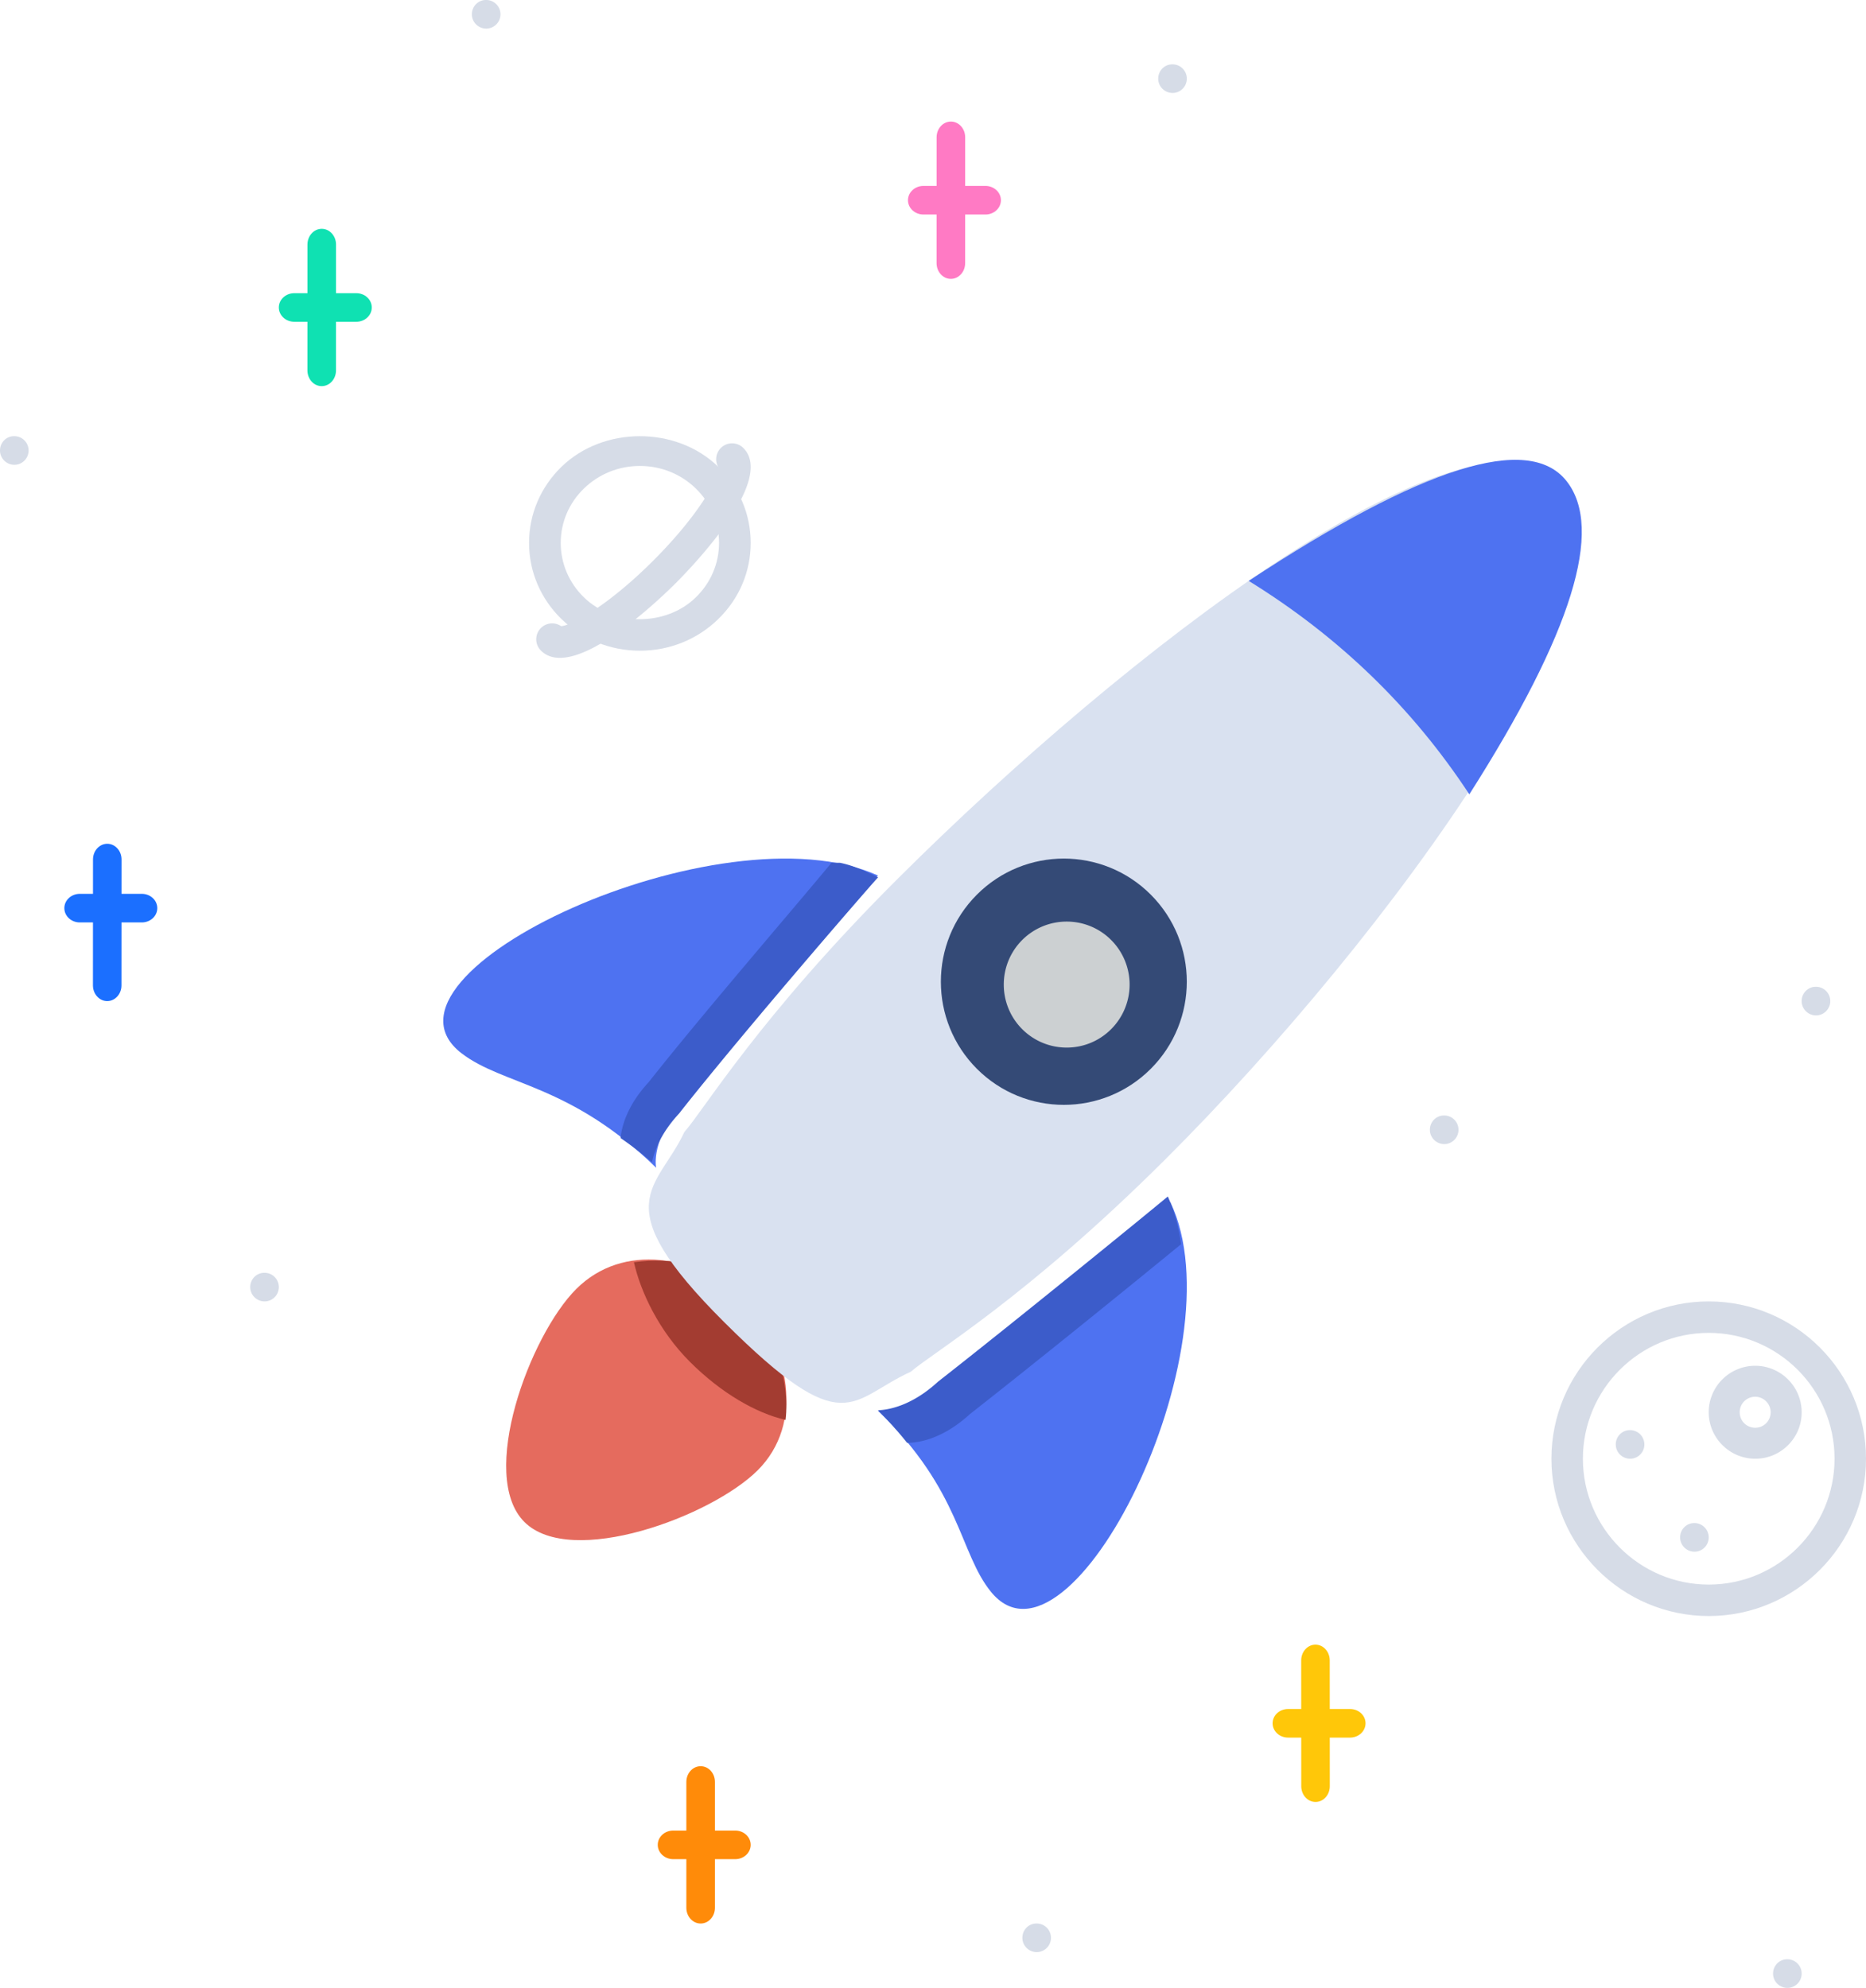 <svg xmlns="http://www.w3.org/2000/svg" viewBox="0 0 261 278"><g fill="none" fill-rule="evenodd"><path fill="#D6DCE7" fill-rule="nonzero" d="M237.01 213h-.043c-1.096 0-1.967.899-1.967 2 0 1.11.91 2 2.01 2 1.096 0 1.99-.89 1.99-2a2 2 0 0 0-1.99-2zM68.01 0h-.043C66.87 0 66 .895 66 2s.91 2 2.01 2C69.105 4 70 3.105 70 2s-.894-2-1.99-2zm96 9h-.043c-1.096 0-1.967.895-1.967 2s.91 2 2.01 2c1.096 0 1.99-.895 1.99-2s-.894-2-1.99-2zm-162 52h-.043C.87 61 0 61.895 0 63s.91 2 2.01 2C3.105 65 4 64.105 4 63s-.894-2-1.99-2zm35 117h-.043c-1.096 0-1.967.89-1.967 2 0 1.101.91 2 2.01 2a2 2 0 0 0 1.99-2c0-1.11-.894-2-1.99-2zm108 91h-.043c-1.096 0-1.967.89-1.967 2 0 1.101.91 2 2.01 2a2 2 0 0 0 1.99-2c0-1.11-.894-2-1.99-2zm105 5h-.043c-1.096 0-1.967.898-1.967 2 0 1.11.91 2 2.01 2 1.096 0 1.99-.89 1.99-2 0-1.102-.894-2-1.99-2zm-48-118h-.043c-1.097 0-1.967.89-1.967 2 0 1.102.91 2 2.01 2 1.096 0 1.99-.898 1.99-2 0-1.11-.894-2-1.99-2zm52-18h-.043c-1.096 0-1.967.895-1.967 2s.91 2 2.01 2c1.096 0 1.99-.895 1.99-2s-.894-2-1.99-2zm-26 62h-.043c-1.096 0-1.967.899-1.967 2 0 1.11.91 2 2.01 2 1.096 0 1.99-.891 1.99-2a2 2 0 0 0-1.99-2z"/><path fill="#D6DCE7" fill-rule="nonzero" d="M239 182c-12.126 0-21.996 9.864-22 21.996.004 12.123 9.874 21.995 22.004 22.004 12.13-.009 21.996-9.88 21.996-22.004 0-12.132-9.87-21.996-22-21.996zm.004 39.601c-9.702-.008-17.599-7.904-17.603-17.605.004-9.701 7.897-17.597 17.599-17.597 9.707 0 17.6 7.888 17.6 17.597 0 9.7-7.893 17.597-17.596 17.605z"/><path fill="#D6DCE7" fill-rule="nonzero" d="M245.498 191a6.505 6.505 0 0 0-6.498 6.5c.004 3.58 2.925 6.5 6.511 6.5a6.439 6.439 0 0 0 4.601-1.913A6.438 6.438 0 0 0 252 197.5c0-3.58-2.917-6.5-6.502-6.5zm1.54 8.032a2.148 2.148 0 0 1-1.527.635h-.009c-1.215 0-2.163-.957-2.167-2.175a2.16 2.16 0 0 1 2.159-2.159 2.174 2.174 0 0 1 1.545 3.699z"/><path fill="#FFC709" fill-rule="nonzero" d="M185.992 232.199c0-1.211-.893-2.199-1.996-2.199s-1.996.988-1.996 2.199l.008 17.602c0 1.21.893 2.199 1.996 2.199s1.996-.988 1.996-2.199l-.008-17.602z"/><path fill="#FFC709" fill-rule="nonzero" d="M188.834 239h-8.667c-1.198 0-2.167.89-2.167 2 0 1.101.97 2 2.167 2h8.667c1.197 0 2.166-.899 2.166-2 0-1.11-.97-2-2.166-2z"/><path fill="#FF8B09" fill-rule="nonzero" d="M98 247c-1.105 0-2 .98-2 2.2v17.6c0 1.212.895 2.2 2 2.2 1.106 0 2-.988 2-2.2v-17.6c0-1.22-.894-2.2-2-2.2z"/><path fill="#FF8B09" fill-rule="nonzero" d="M102.833 256h-8.665c-1.199 0-2.168.89-2.168 2 0 1.101.97 2 2.168 2h8.665c1.198 0 2.167-.899 2.167-2 0-1.11-.969-2-2.167-2z"/><path fill="#0FE1B2" fill-rule="nonzero" d="M45.002 32c-1.104 0-1.998.984-1.998 2.2L43 51.8c0 1.216.894 2.2 1.998 2.2s1.998-.984 1.998-2.2L47 34.2c0-1.216-.894-2.2-1.998-2.2z"/><path fill="#0FE1B2" fill-rule="nonzero" d="M49.834 41h-8.667C39.969 41 39 41.895 39 43s.97 2 2.167 2h8.667C51.03 45 52 44.105 52 43s-.97-2-2.166-2z"/><path fill="#FF7AC4" fill-rule="nonzero" d="M133.002 17c-1.104 0-1.998.984-1.998 2.2L131 36.8c0 1.216.894 2.2 1.998 2.2s1.998-.984 1.998-2.2L135 19.2c0-1.216-.894-2.2-1.998-2.2z"/><path fill="#FF7AC4" fill-rule="nonzero" d="M137.832 26h-8.665c-1.198 0-2.167.895-2.167 2s.97 2 2.167 2h8.665c1.199 0 2.168-.894 2.168-2 0-1.105-.97-2-2.168-2z"/><path fill="#1B6FFF" fill-rule="nonzero" d="M15.004 118c-1.104 0-1.996.985-1.996 2.2L13 137.8c0 1.216.892 2.2 1.996 2.2 1.103 0 1.996-.984 1.996-2.2L17 120.2c0-1.216-.893-2.2-1.996-2.2z"/><path fill="#1B6FFF" fill-rule="nonzero" d="M19.834 125h-8.668C9.97 125 9 125.894 9 127c0 1.106.969 2 2.166 2h8.668c1.197 0 2.166-.894 2.166-2 0-1.106-.969-2-2.166-2z"/><path fill="#D6DCE7" fill-rule="nonzero" d="M100.455 65.272c-5.854-5.699-16.051-5.694-21.915.004C75.613 68.12 74 71.903 74 75.928c.004 4.024 1.617 7.809 4.545 10.656C81.477 89.431 85.368 91 89.502 91c4.139 0 8.03-1.568 10.953-4.416 2.932-2.846 4.545-6.631 4.545-10.656s-1.613-7.81-4.545-10.656zm-3.13 18.268c-4.177 4.071-11.463 4.071-15.65 0-2.092-2.036-3.242-4.74-3.246-7.612 0-2.872 1.15-5.576 3.242-7.608 2.093-2.035 4.873-3.158 7.831-3.158 2.954 0 5.73 1.119 7.823 3.154 2.093 2.036 3.248 4.74 3.248 7.612 0 2.873-1.155 5.577-3.248 7.612z"/><path fill="#D6DCE7" fill-rule="nonzero" d="M103.973 62.652a2.225 2.225 0 0 0-3.408 2.833c-.082 1.43-2.768 6.493-9.183 12.908-6.412 6.406-11.47 9.092-12.896 9.174a2.226 2.226 0 0 0-2.834 3.408c.717.716 1.63 1.025 2.66 1.025 5.428 0 14.23-8.474 16.216-10.46 2.365-2.365 13.94-14.395 9.445-18.888z"/><path fill="#E56B5E" fill-rule="nonzero" d="M104.027 181.923c6.511 6.496 8.47 17.181 1.965 23.682-6.511 6.497-26.134 13.735-32.645 7.238-6.506-6.496.75-26.085 7.256-32.582 6.51-6.497 16.918-4.839 23.424 1.662z"/><path fill="#4E72F1" fill-rule="nonzero" d="M163.703 168.13c9.76 20.423-14.058 67.962-25.072 54.51-4.466-5.453-4.171-14.153-15.83-25.356-.018.07 4.244.762 9.235-3.799 11.517-8.954 31.667-25.281 31.667-25.356zM122.8 122.44c-21.93-9.905-72.72 13.737-58.246 24.858 5.869 4.51 15.18 4.263 27.241 16.025-.074.018-.834-4.263 4.025-9.25 9.515-11.514 26.898-31.634 26.98-31.634z"/><path fill="#3C5CCA" fill-rule="nonzero" d="M117.496 120.66h-1.199c-4.867 5.9-18.299 21.457-25.549 30.66-2.972 3.203-3.777 6.114-3.948 7.833a52.837 52.837 0 0 1 4.397 3.37c.37-1.738 1.34-4.16 3.772-6.782 9.255-11.757 27.774-33.052 27.853-33.048-1.658-.786-3.366-1.64-5.326-2.033zm45.844 46.668c-2.895 2.422-21.24 17.37-32.142 25.9-3.603 3.314-6.801 3.935-8.398 3.996a51.67 51.67 0 0 1 4.074 4.546c1.434.022 4.887-.428 8.785-4.009 9.124-7.144 23.413-18.733 29.541-23.766-.33-2.413-.937-4.664-1.86-6.667z"/><path fill="#A33C31" fill-rule="nonzero" d="M88.669 176.517c.917 4.108 3.466 9.578 7.854 13.956 4.366 4.356 9.248 7.16 13.353 8.094.697-5.52-1.884-13.27-6.17-17.537-4.265-4.25-9.608-5.267-15.037-4.513z"/><path fill="#D9E1F0" fill-rule="nonzero" d="M218.274 67.057c13.255 12.781-23.842 63.773-55.343 95.14-19.503 19.424-32.44 26.943-35.535 29.635-8.561 3.891-9.104 10.005-26.07-6.897-16.927-16.86-9.355-18.556-5.6-26.63 2.785-3.135 10.5-16.155 30.008-35.583 31.487-31.363 78.762-67.915 92.54-55.665z"/><path fill="#344A76" fill-rule="nonzero" d="M160.963 125.116c6.716 6.724 6.716 17.625 0 24.353-6.72 6.724-17.606 6.724-24.326 0-6.716-6.728-6.716-17.63 0-24.353 6.72-6.728 17.607-6.728 24.326 0z"/><path fill="#CCD0D2" fill-rule="nonzero" d="M155.422 131.461a8.818 8.818 0 0 1 0 12.46c-3.432 3.442-9.007 3.442-12.448 0-3.432-3.44-3.432-9.019 0-12.46 3.445-3.44 9.016-3.44 12.448 0z"/><path fill="#4E72F1" d="M174.654 81.234c12.611 7.78 22.899 17.73 30.863 29.853 14.36-22.542 18.888-37.151 13.583-43.83-5.306-6.678-20.121-2.019-44.446 13.977z"/></g></svg>